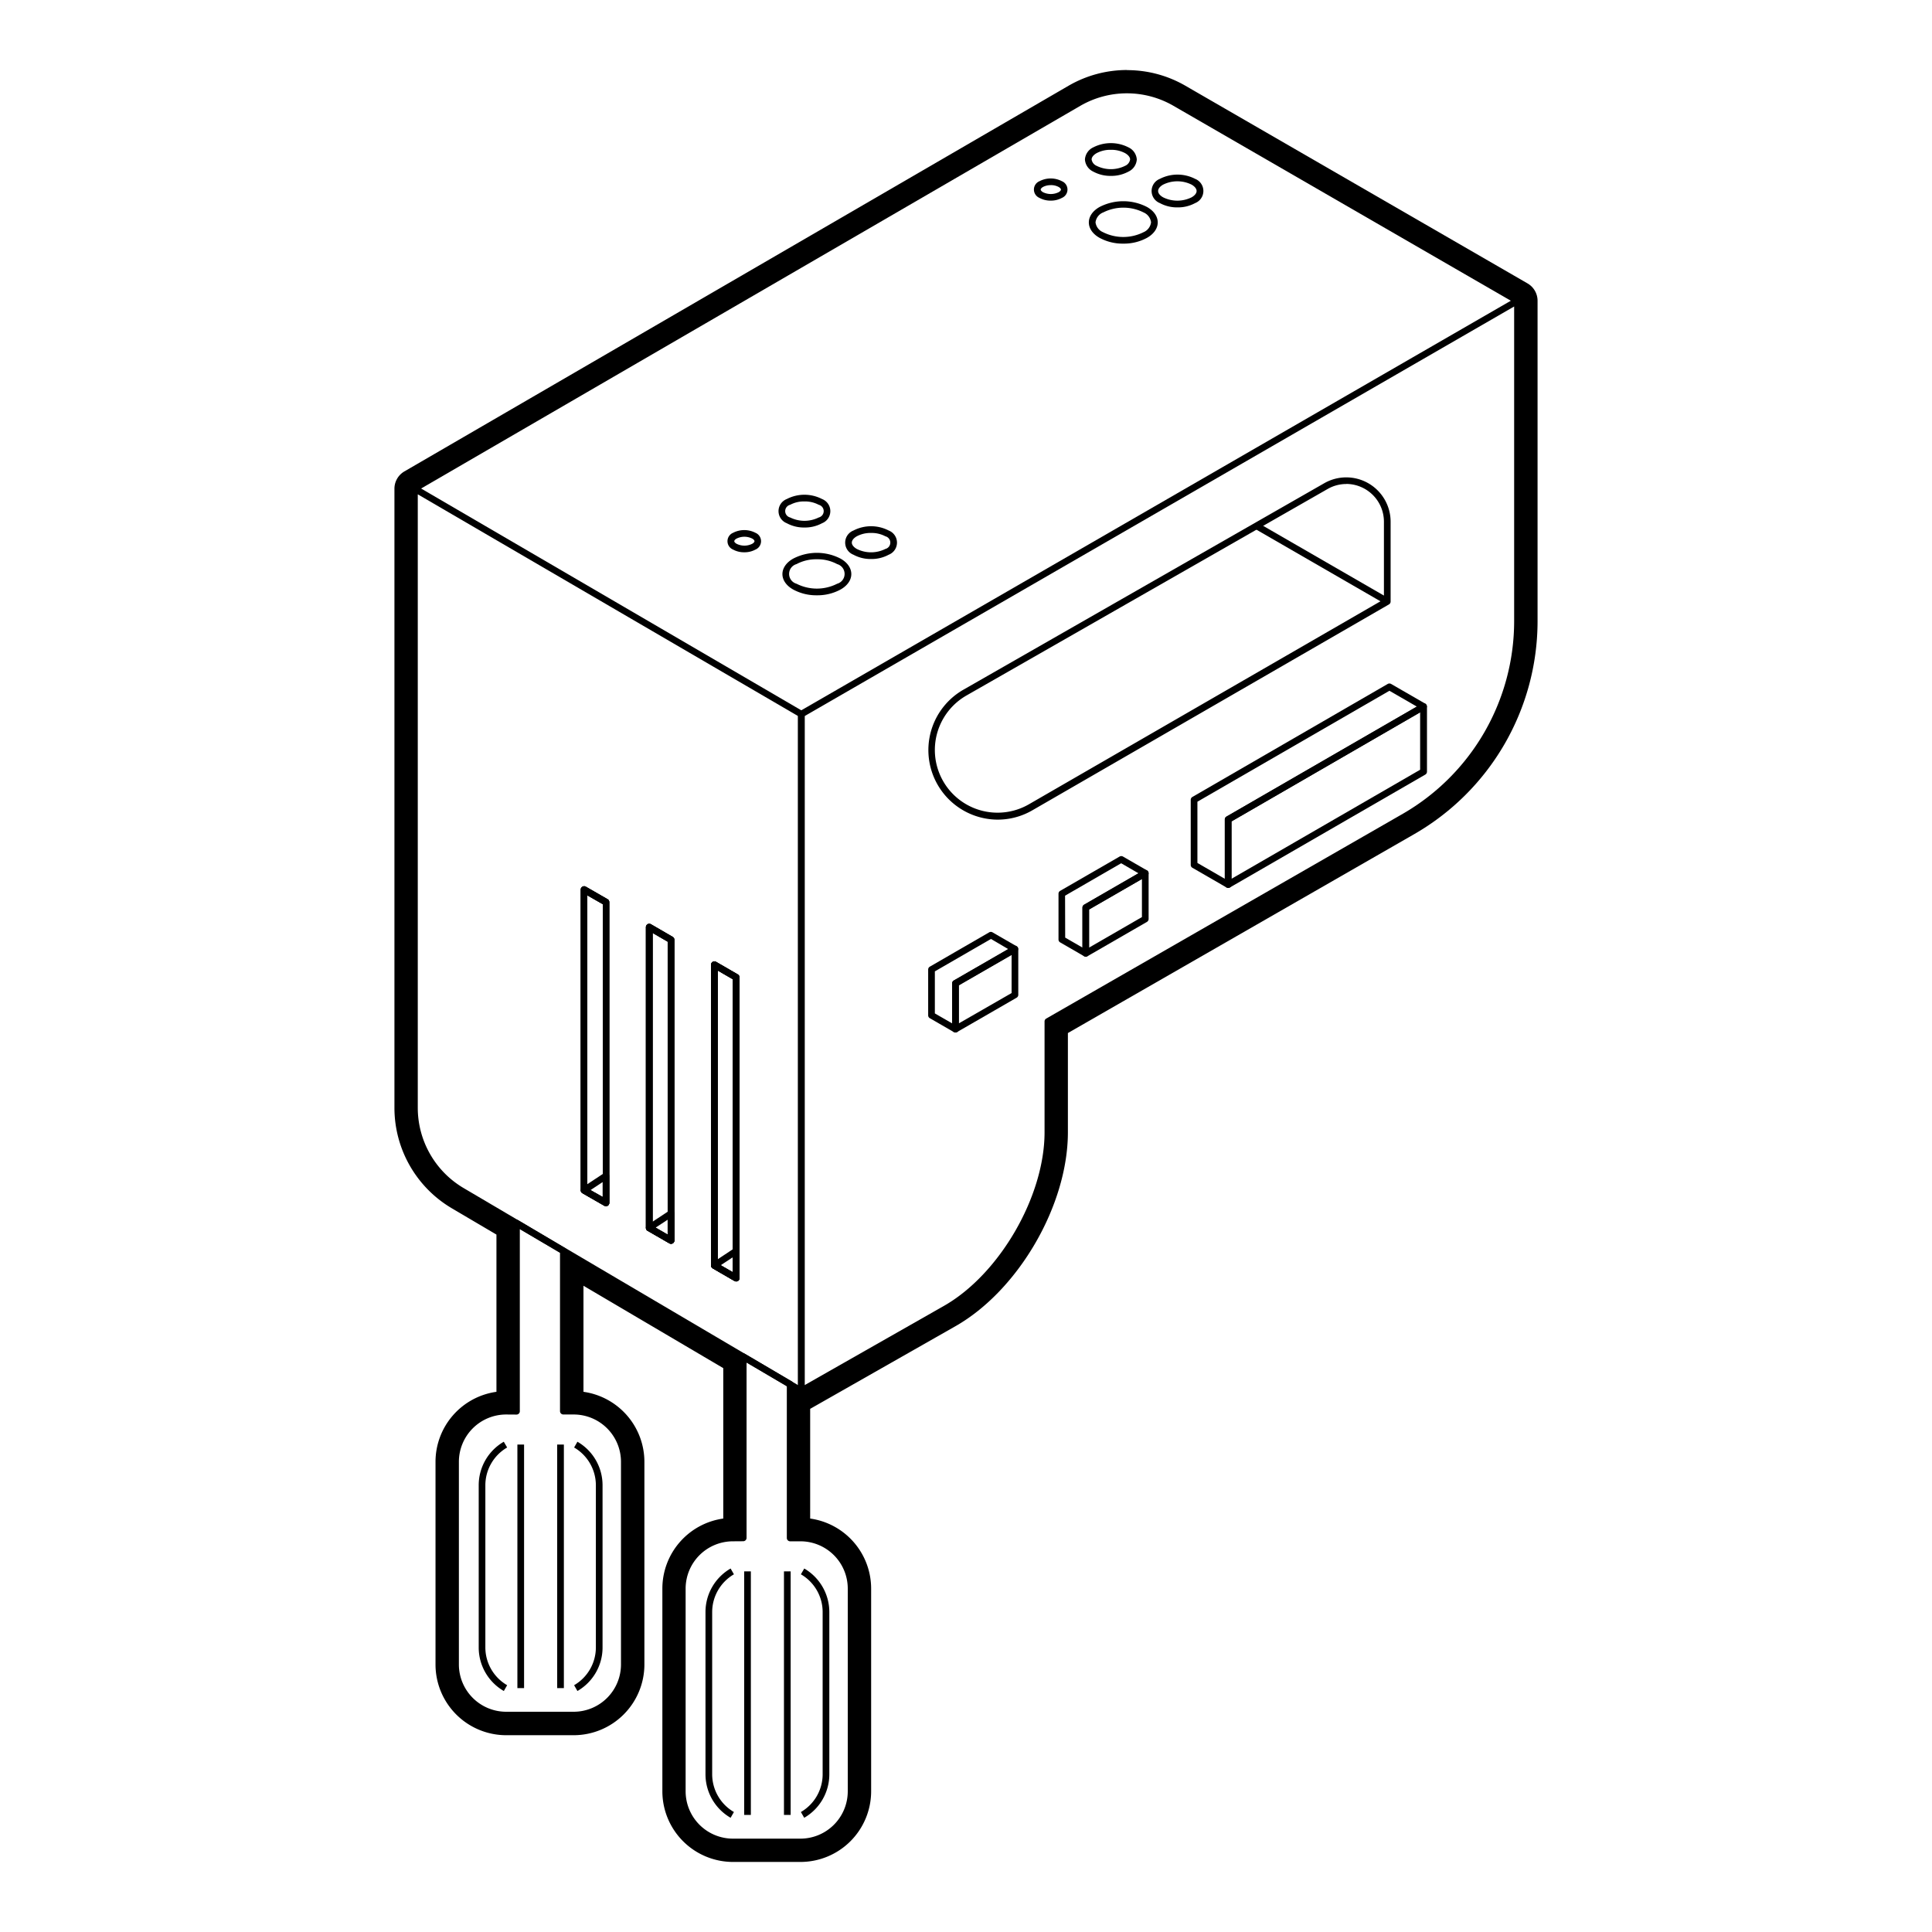 <svg id="Layer_1" data-name="Layer 1" xmlns="http://www.w3.org/2000/svg" viewBox="0 0 500 500"><path d="M207.17,477.56H189.69a14,14,0,0,1-14-14V411.13a14,14,0,0,1,14-14h1.79V351.11a.86.86,0,0,1,.44-.75.83.83,0,0,1,.86,0l12.15,7.15a.86.86,0,0,1,.42.74v38.9h1.82a14,14,0,0,1,14,14v52.46A14,14,0,0,1,207.17,477.56Zm-17.48-78.67a12.25,12.25,0,0,0-12.25,12.24v52.46a12.26,12.26,0,0,0,12.25,12.25h17.48a12.26,12.26,0,0,0,12.23-12.25V411.13a12.25,12.25,0,0,0-12.23-12.24h-2.68a.86.86,0,0,1-.86-.87V358.75l-10.42-6.13V398a.87.87,0,0,1-.86.87Z"/><path d="M208.13,470.44l-.86-1.49a11.3,11.3,0,0,0,5.63-9.76v-42a11.28,11.28,0,0,0-5.63-9.76l.87-1.5a13.06,13.06,0,0,1,6.49,11.26v42A13,13,0,0,1,208.13,470.44Z"/><path d="M189.08,470.44a13,13,0,0,1-6.5-11.25v-42a13,13,0,0,1,6.5-11.26l.86,1.5a11.32,11.32,0,0,0-5.63,9.76v42a11.32,11.32,0,0,0,5.63,9.76Z"/><rect x="192.59" y="406.67" width="1.73" height="63.03"/><rect x="202.89" y="406.67" width="1.73" height="63.03"/><path d="M148.47,444.75H131a14,14,0,0,1-14-14V378.32a14,14,0,0,1,14-14h1.82V316.55a.85.85,0,0,1,.43-.75.87.87,0,0,1,.87,0L146.23,323a.86.86,0,0,1,.43.75v40.64h1.81a14,14,0,0,1,14,14v52.45A14,14,0,0,1,148.47,444.75ZM131,366.07a12.25,12.25,0,0,0-12.24,12.25v52.45A12.25,12.25,0,0,0,131,443h17.48a12.25,12.25,0,0,0,12.23-12.25V378.32a12.25,12.25,0,0,0-12.23-12.25H145.8a.87.87,0,0,1-.87-.86v-41l-10.4-6.13v47.15a.86.86,0,0,1-.86.86Z"/><path d="M149.44,437.63l-.86-1.5a11.32,11.32,0,0,0,5.63-9.76v-42a11.32,11.32,0,0,0-5.63-9.76l.86-1.49a13,13,0,0,1,6.5,11.25v42A13,13,0,0,1,149.44,437.63Z"/><path d="M130.39,437.63a13,13,0,0,1-6.5-11.26v-42a13,13,0,0,1,6.49-11.25l.87,1.49a11.31,11.31,0,0,0-5.64,9.76v42a11.31,11.31,0,0,0,5.64,9.76Z"/><rect x="133.9" y="373.85" width="1.73" height="63.03"/><rect x="144.2" y="373.85" width="1.73" height="63.03"/><path d="M207.37,360.82a.82.82,0,0,1-.43-.12.85.85,0,0,1-.43-.75V184.82a.87.87,0,0,1,.43-.74l185.36-107a.88.88,0,0,1,.86,0,.86.86,0,0,1,.43.75v83a59.3,59.3,0,0,1-29.67,51.28l-91.86,52.75V293c0,17.18-12.1,38-27,46.45L207.8,360.7A.82.82,0,0,1,207.37,360.82Zm.87-175.5V358.47l36-20.48c14.39-8.16,26.09-28.33,26.09-44.95V264.35a.86.86,0,0,1,.44-.75l92.29-53a57.58,57.58,0,0,0,28.8-49.79V79.32Z"/><path d="M258.17,212.12a18,18,0,0,1-8.92-33.58l93.46-53.48a11.48,11.48,0,0,1,17.18,10v20.62a.87.87,0,0,1-.44.75l-92.3,53.29A17.87,17.87,0,0,1,258.17,212.12Zm90.24-86.86a9.71,9.71,0,0,0-4.84,1.3L250.11,180a16.26,16.26,0,0,0-8.17,14.09,16.23,16.23,0,0,0,24.34,14.06l91.88-53.05V135a9.79,9.79,0,0,0-9.75-9.76Z"/><path d="M207.37,360.82a.82.82,0,0,1-.43-.12L119.09,309a25.86,25.86,0,0,1-12.69-22.2V126.43a.87.87,0,0,1,1.3-.75l100.11,58.4a.87.87,0,0,1,.43.74V360a.86.86,0,0,1-.44.75A.82.82,0,0,1,207.37,360.82ZM108.12,127.93V286.77A24.13,24.13,0,0,0,120,307.48l86.55,51V185.32Zm82.39,203.7a.85.85,0,0,1-.43-.12l-5.63-3.26a.86.86,0,0,1-.43-.75V249.67a.87.87,0,0,1,.43-.75.9.9,0,0,1,.87,0l5.63,3.26a.89.89,0,0,1,.43.75v77.83a.87.87,0,0,1-.43.75A.88.88,0,0,1,190.51,331.63ZM185.75,327l3.9,2.26V253.43l-3.9-2.26Zm-12.09-5.12a.87.87,0,0,1-.44-.11l-5.63-3.25a.87.87,0,0,1-.43-.75V239.94a.89.89,0,0,1,.43-.75.9.9,0,0,1,.87,0l5.63,3.27a.85.85,0,0,1,.43.75v70.67a.88.88,0,0,1,0,.16l0,7a.87.87,0,0,1-.43.75A.86.86,0,0,1,173.66,321.88Zm-4.77-4.61,3.91,2.26v-5.31a.78.78,0,0,1,0-.16V243.7l-3.9-2.26Zm-12.07-5.11a.82.82,0,0,1-.43-.12l-5.65-3.24a.87.87,0,0,1-.44-.75V230.22a.86.86,0,0,1,.44-.75.88.88,0,0,1,.86,0l5.65,3.25a.87.87,0,0,1,.43.74V311.3a.87.87,0,0,1-.86.86ZM152,307.55,156,309.8V234L152,231.71Z"/><path d="M156.82,312.16a.82.82,0,0,1-.43-.12l-5.65-3.24a.87.87,0,0,1-.44-.75V230.22a.86.86,0,0,1,.44-.75.88.88,0,0,1,.86,0l5.65,3.25a.87.87,0,0,1,.43.74V311.3a.87.87,0,0,1-.86.86ZM152,307.55,156,309.8V234L152,231.71Z"/><path d="M173.66,321.88a.87.87,0,0,1-.44-.11l-5.63-3.25a.87.87,0,0,1-.43-.75V239.94a.89.89,0,0,1,.43-.75.9.9,0,0,1,.87,0l5.63,3.27a.85.85,0,0,1,.43.75v70.67a.88.88,0,0,1,0,.16l0,7a.87.87,0,0,1-.43.75A.86.86,0,0,1,173.66,321.88Zm-4.77-4.61,3.91,2.26v-5.3a1,1,0,0,1,0-.17V243.7l-3.9-2.26Z"/><path d="M190.51,331.63a.85.85,0,0,1-.43-.12l-5.63-3.26a.86.86,0,0,1-.43-.75V249.67a.87.87,0,0,1,.43-.75.9.9,0,0,1,.87,0l5.63,3.26a.89.89,0,0,1,.43.75v77.83a.87.87,0,0,1-.43.75A.88.88,0,0,1,190.51,331.63ZM185.75,327l3.9,2.26V253.43l-3.9-2.26Z"/><path d="M107.7,127.17l-.87-1.49,171.9-99.77a25.83,25.83,0,0,1,25.82,0l88.61,51.18-.86,1.49L303.68,27.38a24.06,24.06,0,0,0-24.08,0Z"/><path d="M287.49,45.52a9.27,9.27,0,0,1-4.56-1.11,3.73,3.73,0,0,1-2.15-3.14,3.73,3.73,0,0,1,2.15-3.13h0a10,10,0,0,1,9.12,0,3.73,3.73,0,0,1,2.15,3.13,3.73,3.73,0,0,1-2.15,3.14A9.27,9.27,0,0,1,287.49,45.52Zm0-6.75a7.58,7.58,0,0,0-3.7.87h0c-.81.47-1.28,1.06-1.28,1.63a2.15,2.15,0,0,0,1.28,1.64,8.3,8.3,0,0,0,7.4,0,2.15,2.15,0,0,0,1.28-1.64c0-.57-.47-1.16-1.28-1.63A7.58,7.58,0,0,0,287.49,38.77Z"/><path d="M304.74,53.67a9.29,9.29,0,0,1-4.57-1.11,3.37,3.37,0,0,1,0-6.27h0a10,10,0,0,1,9.13,0,3.37,3.37,0,0,1,0,6.27A9.27,9.27,0,0,1,304.74,53.67ZM301,47.79c-.82.47-1.28,1.06-1.28,1.64s.46,1.16,1.28,1.63a8.3,8.3,0,0,0,7.4,0c.81-.47,1.28-1.06,1.28-1.63s-.47-1.17-1.28-1.64a8.3,8.3,0,0,0-7.4,0Z"/><path d="M290.7,63.05a12.49,12.49,0,0,1-6.12-1.49c-1.8-1-2.79-2.47-2.79-4s1-3,2.79-4h0a13.37,13.37,0,0,1,12.25,0c1.8,1,2.79,2.47,2.79,4s-1,3-2.79,4A12.5,12.5,0,0,1,290.7,63.05ZM285.44,55a3.19,3.19,0,0,0-1.92,2.54,3.2,3.2,0,0,0,1.92,2.54,11.69,11.69,0,0,0,10.53,0,3.2,3.2,0,0,0,1.92-2.54A3.19,3.19,0,0,0,296,55a11.63,11.63,0,0,0-10.53,0Z"/><path d="M271.92,51.92a5.86,5.86,0,0,1-2.89-.7,2.34,2.34,0,0,1,0-4.33h0a6.28,6.28,0,0,1,5.78,0,2.34,2.34,0,0,1,0,4.33A5.86,5.86,0,0,1,271.92,51.92Zm0-4a4.14,4.14,0,0,0-2,.47h0c-.36.21-.59.47-.59.67s.23.47.59.68a4.6,4.6,0,0,0,4.06,0c.36-.21.59-.47.59-.68s-.23-.46-.59-.67A4.14,4.14,0,0,0,271.92,47.91Z"/><path d="M208.19,136.52a9.31,9.31,0,0,1-4.57-1.11,3.36,3.36,0,0,1,0-6.26,9.94,9.94,0,0,1,9.13,0,3.36,3.36,0,0,1,0,6.26A9.27,9.27,0,0,1,208.19,136.52Zm0-6.75a7.58,7.58,0,0,0-3.7.87,1.69,1.69,0,0,0,0,3.28,8.33,8.33,0,0,0,7.4,0,1.69,1.69,0,0,0,0-3.28A7.61,7.61,0,0,0,208.19,129.77Z"/><path d="M225.43,144.67a9.27,9.27,0,0,1-4.56-1.11,3.36,3.36,0,0,1,0-6.26h0a9.94,9.94,0,0,1,9.13,0,3.36,3.36,0,0,1,0,6.26A9.29,9.29,0,0,1,225.43,144.67Zm0-6.74a7.54,7.54,0,0,0-3.69.86h0c-.82.47-1.29,1.07-1.29,1.64s.47,1.17,1.29,1.64a8.28,8.28,0,0,0,7.39,0,1.69,1.69,0,0,0,0-3.28A7.58,7.58,0,0,0,225.43,137.93Z"/><path d="M211.4,154.06a12.46,12.46,0,0,1-6.12-1.49c-1.8-1-2.79-2.48-2.79-4s1-3,2.79-4a13.31,13.31,0,0,1,12.25,0c1.8,1,2.79,2.47,2.79,4s-1,3-2.79,4A12.5,12.5,0,0,1,211.4,154.06Zm0-9.32a10.74,10.74,0,0,0-5.26,1.25h0a2.64,2.64,0,0,0,0,5.08,11.61,11.61,0,0,0,10.52,0,2.64,2.64,0,0,0,0-5.08A10.71,10.71,0,0,0,211.4,144.74Z"/><path d="M192.62,142.93a5.93,5.93,0,0,1-2.9-.7,2.35,2.35,0,0,1,0-4.34h0a6.3,6.3,0,0,1,5.79,0,2.35,2.35,0,0,1,0,4.34A5.86,5.86,0,0,1,192.62,142.93Zm-2-3.54c-.36.2-.59.46-.59.67s.23.46.59.67a4.53,4.53,0,0,0,4.06,0c.36-.21.58-.46.58-.67s-.22-.47-.58-.67a4.53,4.53,0,0,0-4.06,0Z"/><path d="M317.84,229.79a.82.82,0,0,1-.43-.12.85.85,0,0,1-.43-.74V212.07a.85.85,0,0,1,.43-.74L368,182.11a.9.9,0,0,1,.87,0,.89.89,0,0,1,.43.75v16.85a.87.87,0,0,1-.43.75l-50.56,29.21A.82.82,0,0,1,317.84,229.79Zm.87-17.22v14.86l48.82-28.22V184.36Z"/><path d="M317.84,229.79a.82.82,0,0,1-.43-.12l-8.82-5.09a.85.85,0,0,1-.43-.75V207a.86.86,0,0,1,.43-.75L359.15,177a.88.88,0,0,1,.86,0l8.82,5.09a.89.89,0,0,1,.43.75.86.86,0,0,1-.43.75l-50.12,29v16.36a.86.86,0,0,1-.44.74A.82.82,0,0,1,317.84,229.79Zm-7.95-6.46,7.09,4.1V212.07a.85.85,0,0,1,.43-.74l49.26-28.47-7.09-4.09-49.69,28.71Z"/><path d="M247.27,267.21a.82.82,0,0,1-.43-.12.85.85,0,0,1-.43-.75V254.5a.86.86,0,0,1,.43-.75l15.39-8.88a.83.83,0,0,1,.86,0,.86.86,0,0,1,.44.74v11.85a.87.87,0,0,1-.44.75l-15.39,8.88A.82.82,0,0,1,247.27,267.21Zm.87-12.21v9.85L261.8,257v-9.85Z"/><path d="M247.27,267.21a.82.82,0,0,1-.43-.12l-6.2-3.58a.85.85,0,0,1-.43-.75V250.92a.86.86,0,0,1,.43-.75L256,241.29a.83.83,0,0,1,.86,0l6.2,3.58a.85.85,0,0,1,.43.75.84.84,0,0,1-.43.74L248.14,255v11.34a.86.86,0,0,1-.44.75A.82.82,0,0,1,247.27,267.21Zm-5.33-4.94,4.47,2.58V254.5a.86.86,0,0,1,.43-.75l14.09-8.13L256.46,243l-14.52,8.39Z"/><path d="M281,247.59a.87.87,0,0,1-.86-.87V234.88a.89.89,0,0,1,.43-.75l15.39-8.88a.83.83,0,0,1,.86,0,.86.86,0,0,1,.44.75v11.84a.87.87,0,0,1-.44.75l-15.38,8.88A.88.88,0,0,1,281,247.59Zm.87-12.21v9.85l13.66-7.89v-9.85Z"/><path d="M281,247.59a.88.88,0,0,1-.43-.12l-6.2-3.58a.85.85,0,0,1-.43-.74V231.3a.86.86,0,0,1,.43-.75l15.39-8.88a.88.88,0,0,1,.86,0l6.2,3.58a.85.85,0,0,1,.43.75.84.84,0,0,1-.43.74l-15,8.64v11.34a.87.87,0,0,1-.43.75A.88.88,0,0,1,281,247.59Zm-5.33-4.94,4.47,2.58V234.88a.89.89,0,0,1,.43-.75L294.63,226l-4.47-2.59-14.52,8.39Z"/><rect x="341.31" y="126.46" width="1.73" height="38.91" transform="translate(44.71 369.27) rotate(-60)"/><path d="M190.51,331.63a.85.85,0,0,1-.43-.12l-5.63-3.26a.86.86,0,0,1-.43-.75V249.67a.87.87,0,0,1,.43-.75.9.9,0,0,1,.87,0l5.63,3.26a.89.89,0,0,1,.43.75v77.83a.87.87,0,0,1-.43.75A.88.88,0,0,1,190.51,331.63ZM185.75,327l3.9,2.26V253.43l-3.9-2.26Z"/><path d="M190.51,331.63a.85.85,0,0,1-.43-.12l-5.63-3.26a.88.88,0,0,1-.43-.73.86.86,0,0,1,.39-.74l5.63-3.73a.82.82,0,0,1,.88,0,.86.86,0,0,1,.46.76v7a.87.87,0,0,1-.43.75A.88.88,0,0,1,190.51,331.63Zm-4-4.18,3.13,1.81v-3.88Z"/><path d="M173.66,321.88a.87.87,0,0,1-.44-.11l-5.63-3.25a.87.87,0,0,1-.43-.75V239.94a.89.89,0,0,1,.43-.75.9.9,0,0,1,.87,0l5.63,3.27a.85.85,0,0,1,.43.75V321a.87.87,0,0,1-.43.75A.86.86,0,0,1,173.66,321.88Zm-4.77-4.61,3.9,2.26V243.7l-3.9-2.26Z"/><path d="M173.66,321.88a.87.87,0,0,1-.44-.11l-5.63-3.25a.86.86,0,0,1-.43-.72.87.87,0,0,1,.39-.75l5.62-3.7a.86.86,0,0,1,1.37.69l0,7a.87.87,0,0,1-.43.75A.86.86,0,0,1,173.66,321.88Zm-4-4.16,3.13,1.81v-3.87Z"/><path d="M156.82,312.16a.82.82,0,0,1-.43-.12l-5.65-3.24a.87.87,0,0,1-.44-.75V230.22a.86.86,0,0,1,.44-.75.88.88,0,0,1,.86,0l5.65,3.25a.87.87,0,0,1,.43.74V311.3a.87.87,0,0,1-.86.86ZM152,307.55,156,309.8V234L152,231.71Z"/><path d="M156.82,312.16a.82.82,0,0,1-.43-.12l-5.65-3.24a.88.88,0,0,1-.44-.72.87.87,0,0,1,.39-.75l5.65-3.73a.86.86,0,0,1,1.34.72v7a.87.87,0,0,1-.86.86Zm-4-4.16,3.14,1.8v-3.88Z"/><path d="M291.67,23.3a24.91,24.91,0,0,1,12.45,3.33l88.61,51.18v83a58.28,58.28,0,0,1-29.25,50.53l-92.29,53V293c0,16.89-11.9,37.42-26.53,45.72L207.37,360l-2.88-1.69V398h2.68a13.1,13.1,0,0,1,13.09,13.11v52.46a13.1,13.1,0,0,1-13.09,13.11H189.68a13.09,13.09,0,0,1-13.09-13.11V411.13A13.09,13.09,0,0,1,189.68,398h2.67V351.11L145.8,323.68v41.53h2.67a13.1,13.1,0,0,1,13.11,13.11v52.46a13.1,13.1,0,0,1-13.11,13.11H131a13.1,13.1,0,0,1-13.1-13.11V378.32A13.1,13.1,0,0,1,131,365.21h2.67V316.54l-14.14-8.32a24.92,24.92,0,0,1-12.25-21.46V126.43L279.16,26.66a25,25,0,0,1,12.51-3.36m0-5.18h0a30.15,30.15,0,0,0-15.11,4.06L104.66,122a5.18,5.18,0,0,0-2.58,4.48V286.76a30.21,30.21,0,0,0,14.81,25.92l11.59,6.83V360.2a18.3,18.3,0,0,0-15.77,18.12v52.46A18.31,18.31,0,0,0,131,449.07h17.48a18.32,18.32,0,0,0,18.29-18.29V378.32A18.32,18.32,0,0,0,151,360.2V332.75l36.18,21.32V393a18.31,18.31,0,0,0-15.76,18.12v52.46a18.3,18.3,0,0,0,18.27,18.29h17.49a18.3,18.3,0,0,0,18.27-18.29V411.13A18.32,18.32,0,0,0,209.67,393V364.6l.26-.14,37.29-21.21c16.34-9.27,29.15-31.33,29.15-50.22V267.35l89.69-51.51a63.62,63.62,0,0,0,31.86-55v-83a5.2,5.2,0,0,0-2.59-4.49L306.71,22.15a30.07,30.07,0,0,0-15-4Z"/></svg>